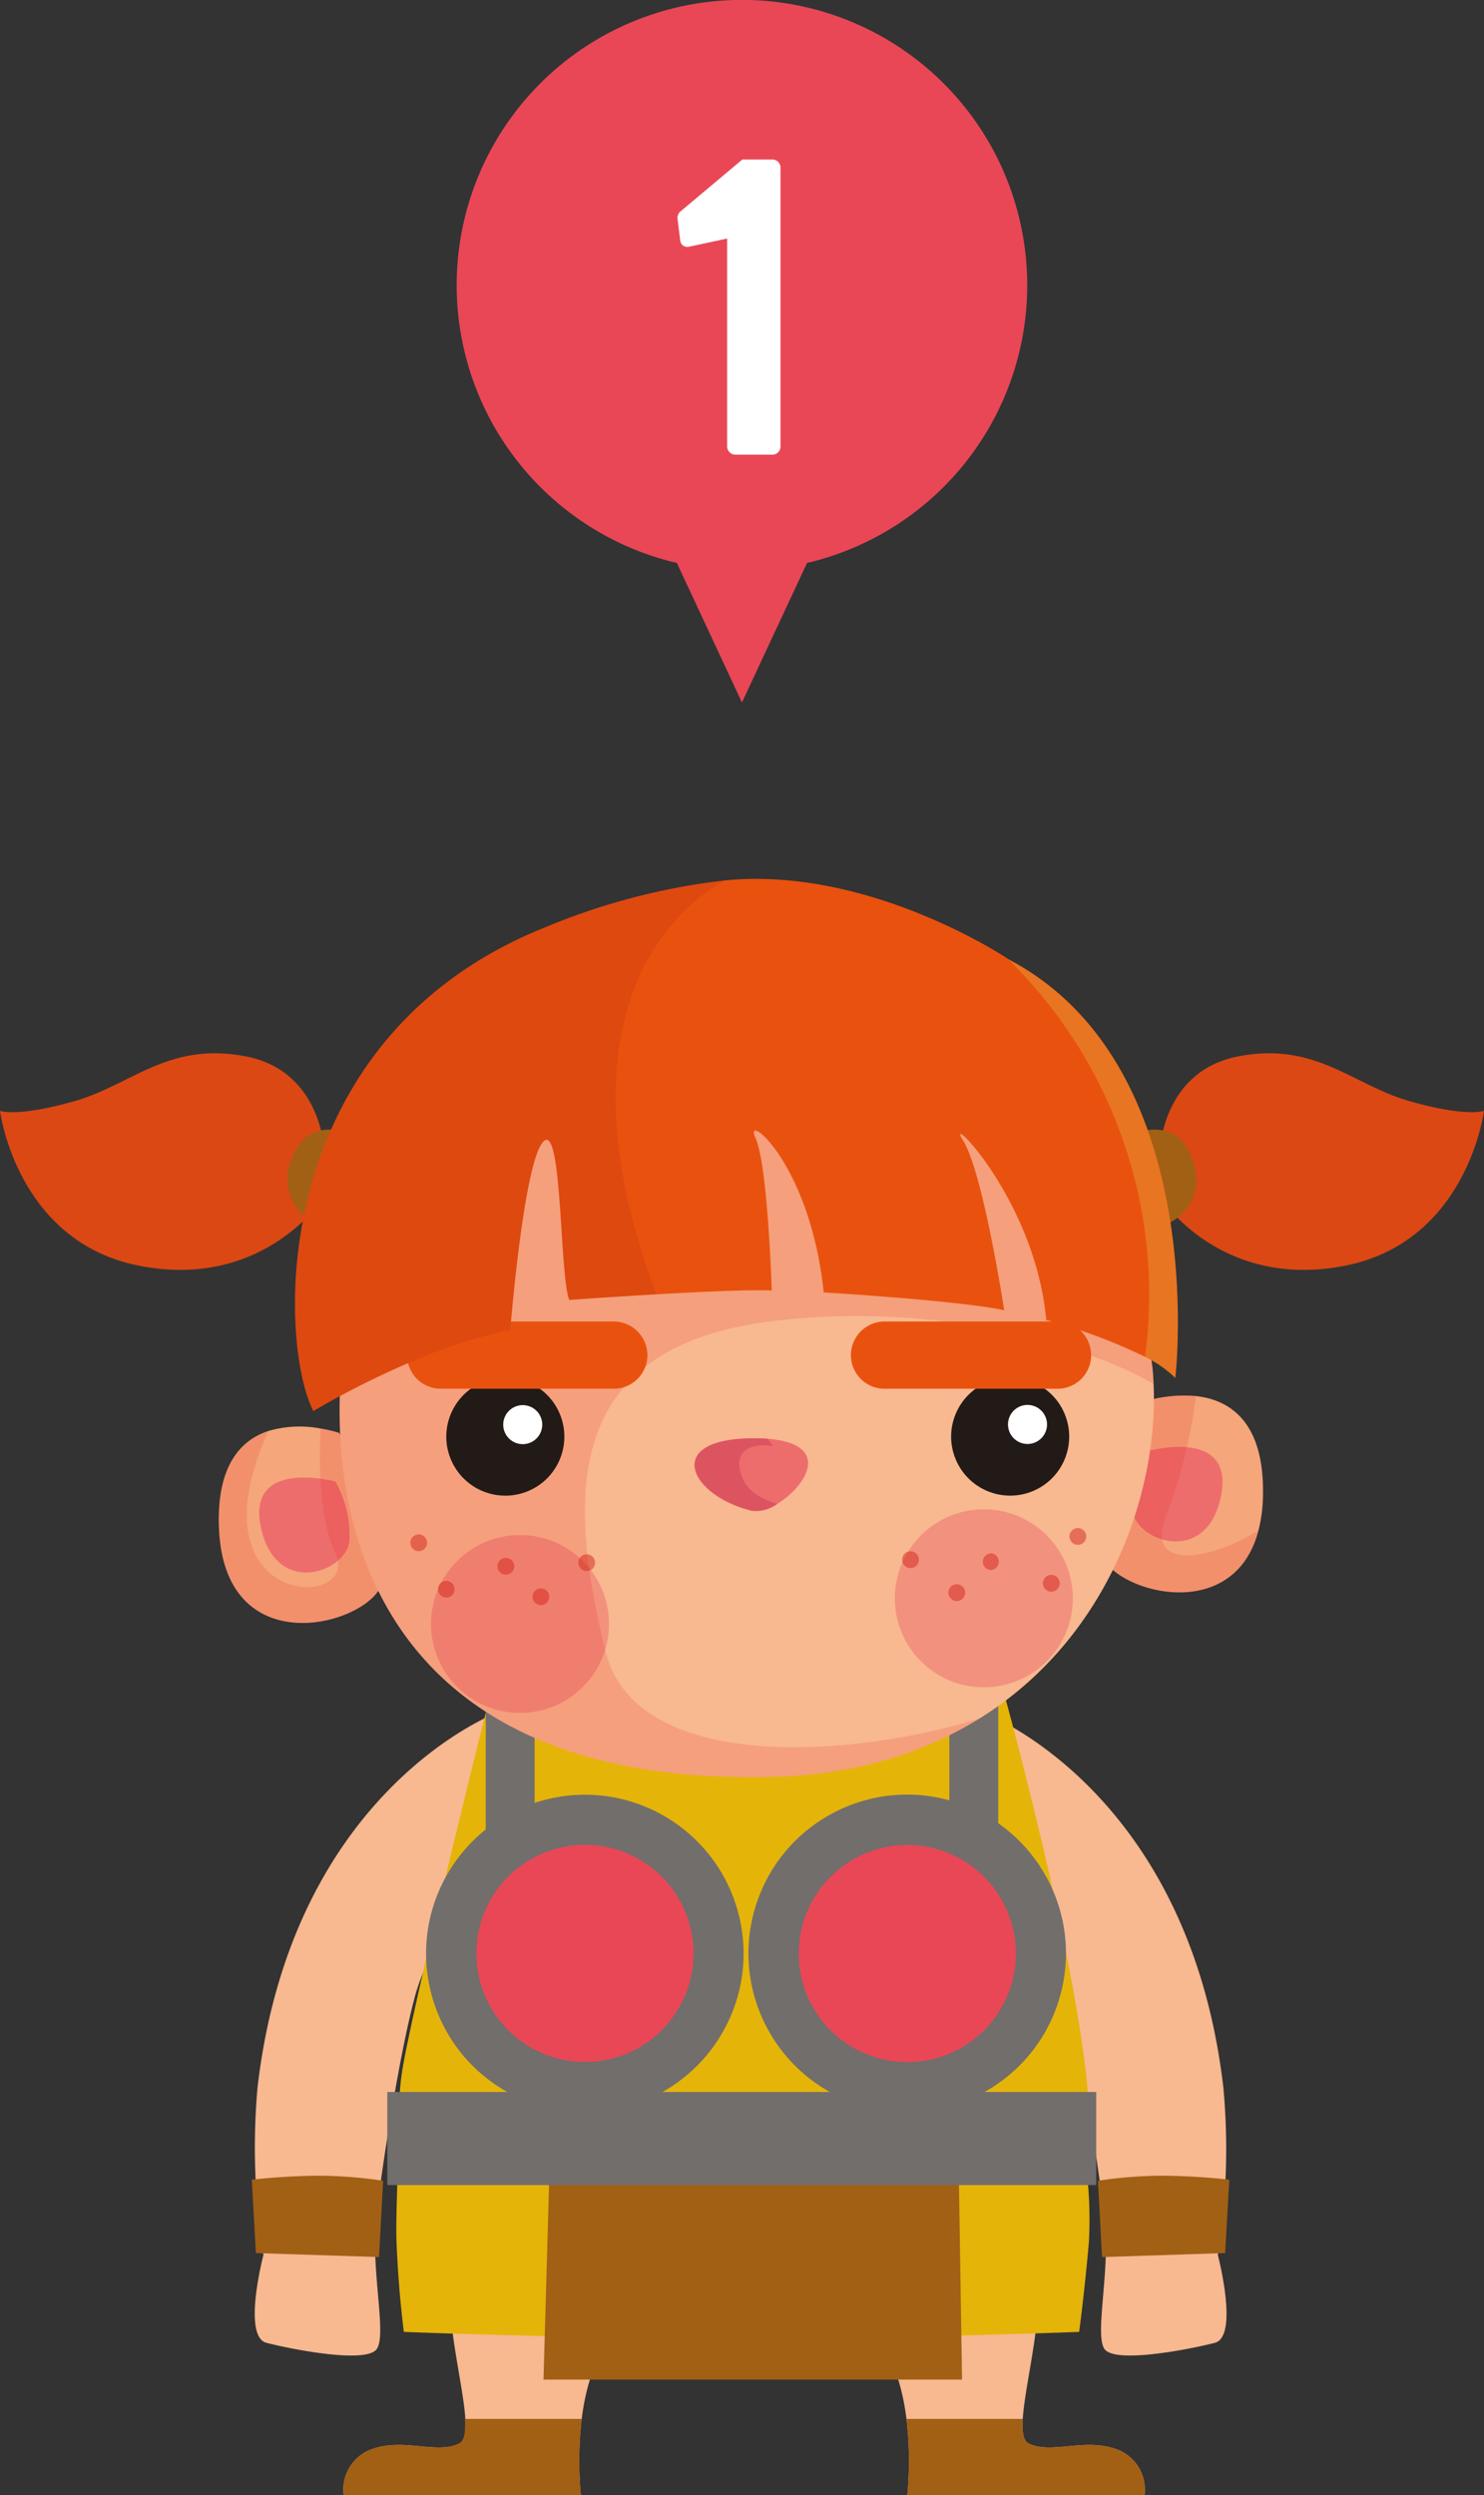 <svg xmlns="http://www.w3.org/2000/svg" viewBox="0 0 152.11 255.75"><rect x="0" y="0" width="152.11" height="255.75" fill="#333333" stroke="none"/><defs><style>.cls-1{fill:#f8b890;}.cls-2{fill:#a26015;}.cls-3{fill:#e5b409;}.cls-4{fill:#716e6c;}.cls-5{fill:#e94756;}.cls-6{fill:#db4814;}.cls-7{fill:#f5a67b;}.cls-8{fill:#ed6d6d;}.cls-9{fill:#e41919;}.cls-16,.cls-9{opacity:0.16;}.cls-10{opacity:0.53;}.cls-11{fill:#e9520e;}.cls-12{fill:#221a16;}.cls-13{fill:#fff;}.cls-14{opacity:0.48;}.cls-15{fill:#d12017;}.cls-16{fill:#a21916;}.cls-17{fill:#e4e362;opacity:0.25;}.cls-18{fill:#b41543;opacity:0.28;}</style></defs><title>A</title><g id="Calque_2" data-name="Calque 2"><g id="Calque_1-2" data-name="Calque 1"><path class="cls-1" d="M51.23,175.42S30,183.15,26.4,213.92A69.71,69.71,0,0,0,27,231.13s-2.19,8.35.31,9,10.28,2.19,11.32.62-.68-8.24-.05-13.66,2.42-16.91,4-22.64c1.67-6,8.66-16.28,8.66-16.28Z"/><path class="cls-2" d="M25.81,223.41A66.69,66.69,0,0,1,32.7,223a45.29,45.29,0,0,1,6.57.52l-.42,7.82-12.62-.41Z"/><path class="cls-1" d="M100.56,175.42s21.22,7.73,24.83,38.5a69.16,69.16,0,0,1-.56,17.21s2.19,8.35-.31,9-10.28,2.19-11.32.62.68-8.24,0-13.66-2.42-16.91-4-22.64c-1.67-6-8.66-16.28-8.66-16.28Z"/><path class="cls-2" d="M126,223.41a66.62,66.62,0,0,0-6.88-.41,45.34,45.34,0,0,0-6.58.52l.42,7.82,12.62-.41Z"/><path class="cls-1" d="M110.8,223.1A96.66,96.66,0,0,0,108.09,202c-2.72-10.64-11.69-28.17-11.69-28.17l-20.34,1-20.35-1S46.74,191.39,44,202a96.32,96.32,0,0,0-2.72,21.07s9.6,4.17,12.52,5.22c2.44.87,16.84,1.16,21.5,1.23v0h1.45v0c4.66-.07,19.06-.36,21.5-1.23C101.2,227.27,110.8,223.1,110.8,223.1Z"/><path class="cls-1" d="M114.49,251.06c-3.34-1.25-6.78.56-9.08-.63-1.66-.85.63-8.13.94-13.56a51.7,51.7,0,0,0-.94-11.47l-29.14.79-29.15-.79a51.7,51.7,0,0,0-.94,11.47c.32,5.43,2.6,12.71.94,13.56-2.29,1.19-5.74-.62-9.08.63a4.39,4.39,0,0,0-2.81,4.69H59.54s-1.08-9.49,2.29-14.91c1.92-3.1,8.42-3.83,12.6-4h0s.63,0,1.65,0h.37c1,0,1.66,0,1.66,0h0c4.18.15,10.67.88,12.59,4,3.38,5.42,2.3,14.91,2.3,14.91h24.31A4.38,4.38,0,0,0,114.49,251.06Z"/><path class="cls-2" d="M38,251.06c3.34-1.25,6.79.56,9.08-.63.53-.27.65-1.19.57-2.5H59.63a37.32,37.32,0,0,0-.09,7.82H35.23A4.39,4.39,0,0,1,38,251.06Z"/><path class="cls-2" d="M114.49,251.06c-3.34-1.25-6.78.56-9.08-.63-.53-.27-.65-1.19-.57-2.5H92.91a37.32,37.32,0,0,1,.09,7.82h24.31A4.38,4.38,0,0,0,114.49,251.06Z"/><path class="cls-3" d="M102.86,173.36s9.63,34.69,8.78,46.51c-.34,4.64-.43,9.29-.43,9.29L41,229.44s-.57-11,.14-16.6,9-38.7,9-38.7Z"/><rect class="cls-4" x="97.31" y="174.21" width="5.01" height="16"/><circle class="cls-4" cx="92.99" cy="200.22" r="16.27" transform="translate(-123.37 244.08) rotate(-76.55)"/><circle class="cls-5" cx="92.99" cy="200.22" r="11.13" transform="translate(-123.32 244.29) rotate(-76.6)"/><rect class="cls-4" x="49.8" y="174.21" width="5.01" height="16" transform="translate(104.6 364.41) rotate(180)"/><circle class="cls-4" cx="59.95" cy="200.22" r="16.27" transform="translate(-44.93 19.44) rotate(-13.45)"/><circle class="cls-5" cx="59.95" cy="200.22" r="11.13" transform="translate(-44.76 19.34) rotate(-13.4)"/><path class="cls-3" d="M103,221.58c-6.63.73-23.6,1-26.95,1s-20.33-.3-27-1c-7.37-.81-8.2-1-8.2-1s-.3,6.8-.21,9.07c.21,5.43.76,9.36.76,9.36s16.35.66,34.61.66c17.42,0,34.6-.66,34.6-.66s.54-3.93,1-9.19a44.53,44.53,0,0,0-.48-9.24S110.38,220.77,103,221.58Z"/><polygon class="cls-2" points="98.26 221.62 98.61 243.9 55.71 243.9 56.33 222.01 98.26 221.62"/><rect class="cls-4" x="39.69" y="214.42" width="72.66" height="9.54" transform="translate(152.05 438.38) rotate(180)"/><path class="cls-6" d="M33.25,118.15s-.14-8.35-8.07-9.88-11.69,2.92-17.53,4.59-7.65,1-7.65,1,1.67,13.35,14.19,15.86,18.64-6.54,18.64-6.54Z"/><path class="cls-6" d="M118.87,118.15s.14-8.35,8.06-9.88,11.69,2.92,17.53,4.59,7.65,1,7.65,1-1.67,13.35-14.19,15.86-18.64-6.54-18.64-6.54Z"/><path class="cls-2" d="M114.45,117.73c1.34-2.19,5.33-2.75,6.89-.56s1.87,4.87.1,6.93a5,5,0,0,1-3.84,1.77,15,15,0,0,0-2.16-6.16A4.91,4.91,0,0,1,114.45,117.73Z"/><path class="cls-2" d="M37.66,117.73c-1.34-2.19-5.33-2.75-6.88-.56s-1.88,4.87-.11,6.93a5,5,0,0,0,3.84,1.77,15.2,15.2,0,0,1,2.16-6.16A4.79,4.79,0,0,0,37.66,117.73Z"/><path class="cls-7" d="M112.79,159c-.8-4.3,4.16-15.24,4.16-15.24a14,14,0,0,1,5.62-.67c3.41.37,7.08,2.56,6.88,10.3a14.82,14.82,0,0,1-.46,3.48C126.37,166.94,113.52,162.94,112.79,159Z"/><path class="cls-7" d="M22.45,156.73c-.29-6.49,2.23-9.13,5.06-10.06a11.43,11.43,0,0,1,5.36-.25,13.14,13.14,0,0,1,1.9.45s5.17,10.84,4.45,15.15S23.1,171,22.45,156.73Z"/><path class="cls-8" d="M117.44,148.78s9.36-2.71,7.66,4.8c-1.56,6.89-8.57,4.39-9,1.32A11.17,11.17,0,0,1,117.44,148.78Z"/><path class="cls-9" d="M112.79,159c-.8-4.3,4.16-15.24,4.16-15.24a14,14,0,0,1,5.62-.67,50.89,50.89,0,0,1-3,12.13c-2.33,5.84,4.27,4.81,9.41,1.65C126.37,166.94,113.52,162.94,112.79,159Z"/><path class="cls-8" d="M34.38,151.85s-9.42-2.52-7.57,5c1.7,6.86,8.65,4.23,9,1.14A11.21,11.21,0,0,0,34.38,151.85Z"/><path class="cls-9" d="M22.45,156.73c-.29-6.49,2.23-9.13,5.06-10.06-8.31,18.41,9.66,18.41,6.86,12.51-1.58-3.33-1.71-8.65-1.5-12.76a13.14,13.14,0,0,1,1.9.45s5.17,10.84,4.45,15.15S23.1,171,22.45,156.73Z"/><path class="cls-1" d="M100.4,176.14c-5.84,3.63-13.29,6-22.57,6-36.21.36-43.47-22.38-43-39.05.48-18.21,13.43-35.12,41.35-37.92s34.75,15.61,40.45,29a22.6,22.6,0,0,1,1.61,7.69C118.75,152.75,113.75,167.85,100.4,176.14Z"/><g class="cls-10"><circle class="cls-8" cx="53.3" cy="166.45" r="9.12"/><circle class="cls-8" cx="100.85" cy="163.82" r="9.12" transform="translate(-15.11 10.32) rotate(-5.45)"/></g><path class="cls-9" d="M100.4,176.14c-5.84,3.63-13.29,6-22.57,6-36.21.36-43.47-22.38-43-39.05.48-18.21,13.43-35.12,41.35-37.92s34.75,15.61,40.45,29a22.6,22.6,0,0,1,1.61,7.69c-6.57-3.89-22-8.53-39-6.46-22,2.66-20.92,18.44-17.19,33.81C65,181.47,86.44,180.43,100.4,176.14Z"/><path class="cls-11" d="M120.47,141.23a12.07,12.07,0,0,0-3.1-2.16,57.93,57.93,0,0,0-10.13-3.78c-1.13-12.4-10.59-21.67-8.53-18.4s4.22,17.41,4.22,17.41c-4.57-1-18.5-1.83-18.5-1.83-1.4-13.41-8.29-18.66-7-15.85s1.67,15.65,1.67,15.65c-2.14-.1-7.26.13-11.88.4s-8.88.57-8.88.57c-1-2.53-.69-18.49-2.69-16.19s-3.35,19.28-3.35,19.28c-9.61,1.87-20.18,8.3-20.18,8.3C28.51,137.58,27.2,106.45,56,95a67.6,67.6,0,0,1,18.41-4.77h0c14.87-1.43,29,8.11,29,8.11C124.21,109.29,120.47,141.23,120.47,141.23Z"/><circle class="cls-12" cx="103.53" cy="147.26" r="6.05" transform="translate(-48.73 51.24) rotate(-22.66)"/><path class="cls-13" d="M107.32,146a2,2,0,1,1-2-2A2,2,0,0,1,107.32,146Z"/><circle class="cls-12" cx="51.79" cy="147.26" r="6.05" transform="translate(-52.73 31.31) rotate(-22.66)"/><circle class="cls-13" cx="53.58" cy="146.02" r="2"/><path class="cls-11" d="M108.4,142.34H90.66a3.44,3.44,0,0,1-3.44-3.44h0a3.45,3.45,0,0,1,3.44-3.45H108.4a3.45,3.45,0,0,1,3.44,3.45h0A3.44,3.44,0,0,1,108.4,142.34Z"/><path class="cls-11" d="M62.91,142.34H45.18a3.45,3.45,0,0,1-3.45-3.44h0a3.46,3.46,0,0,1,3.45-3.45H62.91a3.46,3.46,0,0,1,3.45,3.45h0A3.45,3.45,0,0,1,62.91,142.34Z"/><path class="cls-8" d="M79.67,154.14a3.71,3.71,0,0,1-2.55.72c-6.39-1.51-9.26-7.35-.07-7.44.6,0,1.15,0,1.64.05C85.39,148,82.61,152.36,79.67,154.14Z"/><g class="cls-14"><path class="cls-15" d="M52.71,160.54a.86.86,0,0,1-1.72,0,.86.86,0,0,1,1.72,0Z"/><path class="cls-15" d="M56.3,163.64a.86.86,0,1,1-.87-.84A.86.86,0,0,1,56.3,163.64Z"/><path class="cls-15" d="M61,160.17a.86.86,0,0,1-.85.86.86.86,0,1,1,.85-.86Z"/><path class="cls-15" d="M43.78,158.13a.86.86,0,0,1-1.72,0,.86.86,0,0,1,1.72,0Z"/><path class="cls-15" d="M46.59,162.88a.85.85,0,0,1-.84.87.86.86,0,1,1,0-1.72A.86.86,0,0,1,46.59,162.88Z"/></g><g class="cls-14"><path class="cls-15" d="M100.74,160.07a.85.85,0,0,0,.87.85.86.86,0,0,0,0-1.71A.86.86,0,0,0,100.74,160.07Z"/><path class="cls-15" d="M97.21,163.24a.86.86,0,1,0,.85-.86A.86.86,0,0,0,97.21,163.24Z"/><path class="cls-15" d="M92.47,159.86a.86.86,0,0,0,1.72,0,.86.86,0,0,0-1.72,0Z"/><path class="cls-15" d="M109.62,157.49a.86.86,0,1,0,.85-.87A.87.87,0,0,0,109.62,157.49Z"/><path class="cls-15" d="M106.9,162.29a.86.86,0,0,0,.86.85.86.86,0,1,0-.86-.85Z"/></g><path class="cls-16" d="M55.66,117.05c-2,2.31-3.35,19.28-3.35,19.28-9.61,1.87-20.18,8.3-20.18,8.3C28.51,137.58,27.2,106.45,56,95a67.6,67.6,0,0,1,18.41-4.77s-19.67,8.85-7.13,42.42c-4.7.27-8.88.57-8.88.57C57.32,130.71,57.66,114.75,55.66,117.05Z"/><path class="cls-17" d="M120.47,141.23a12.07,12.07,0,0,0-3.1-2.16,48.15,48.15,0,0,0-14-40.72C124.21,109.29,120.47,141.23,120.47,141.23Z"/><path class="cls-18" d="M79.67,154.14a3.71,3.71,0,0,1-2.55.72c-6.39-1.51-9.26-7.35-.07-7.44.6,0,1.15,0,1.64.05l.56.75s-4.44-.79-3.28,2.93C76.48,152.79,78.06,153.67,79.67,154.14Z"/><path class="cls-5" d="M105.29,29.23A29.24,29.24,0,0,1,82.72,57.7L76.05,72,69.38,57.7a29.24,29.24,0,1,1,35.91-28.47Z"/><path class="cls-13" d="M74.53,24.45l-3.91.84a.73.73,0,0,1-.89-.58l-.27-2.18a.9.9,0,0,1,.22-.8l6.41-5.38H79.2a.83.83,0,0,1,.8.84V45.76a.83.83,0,0,1-.8.84H75.38a.85.85,0,0,1-.85-.84Z"/></g></g></svg>